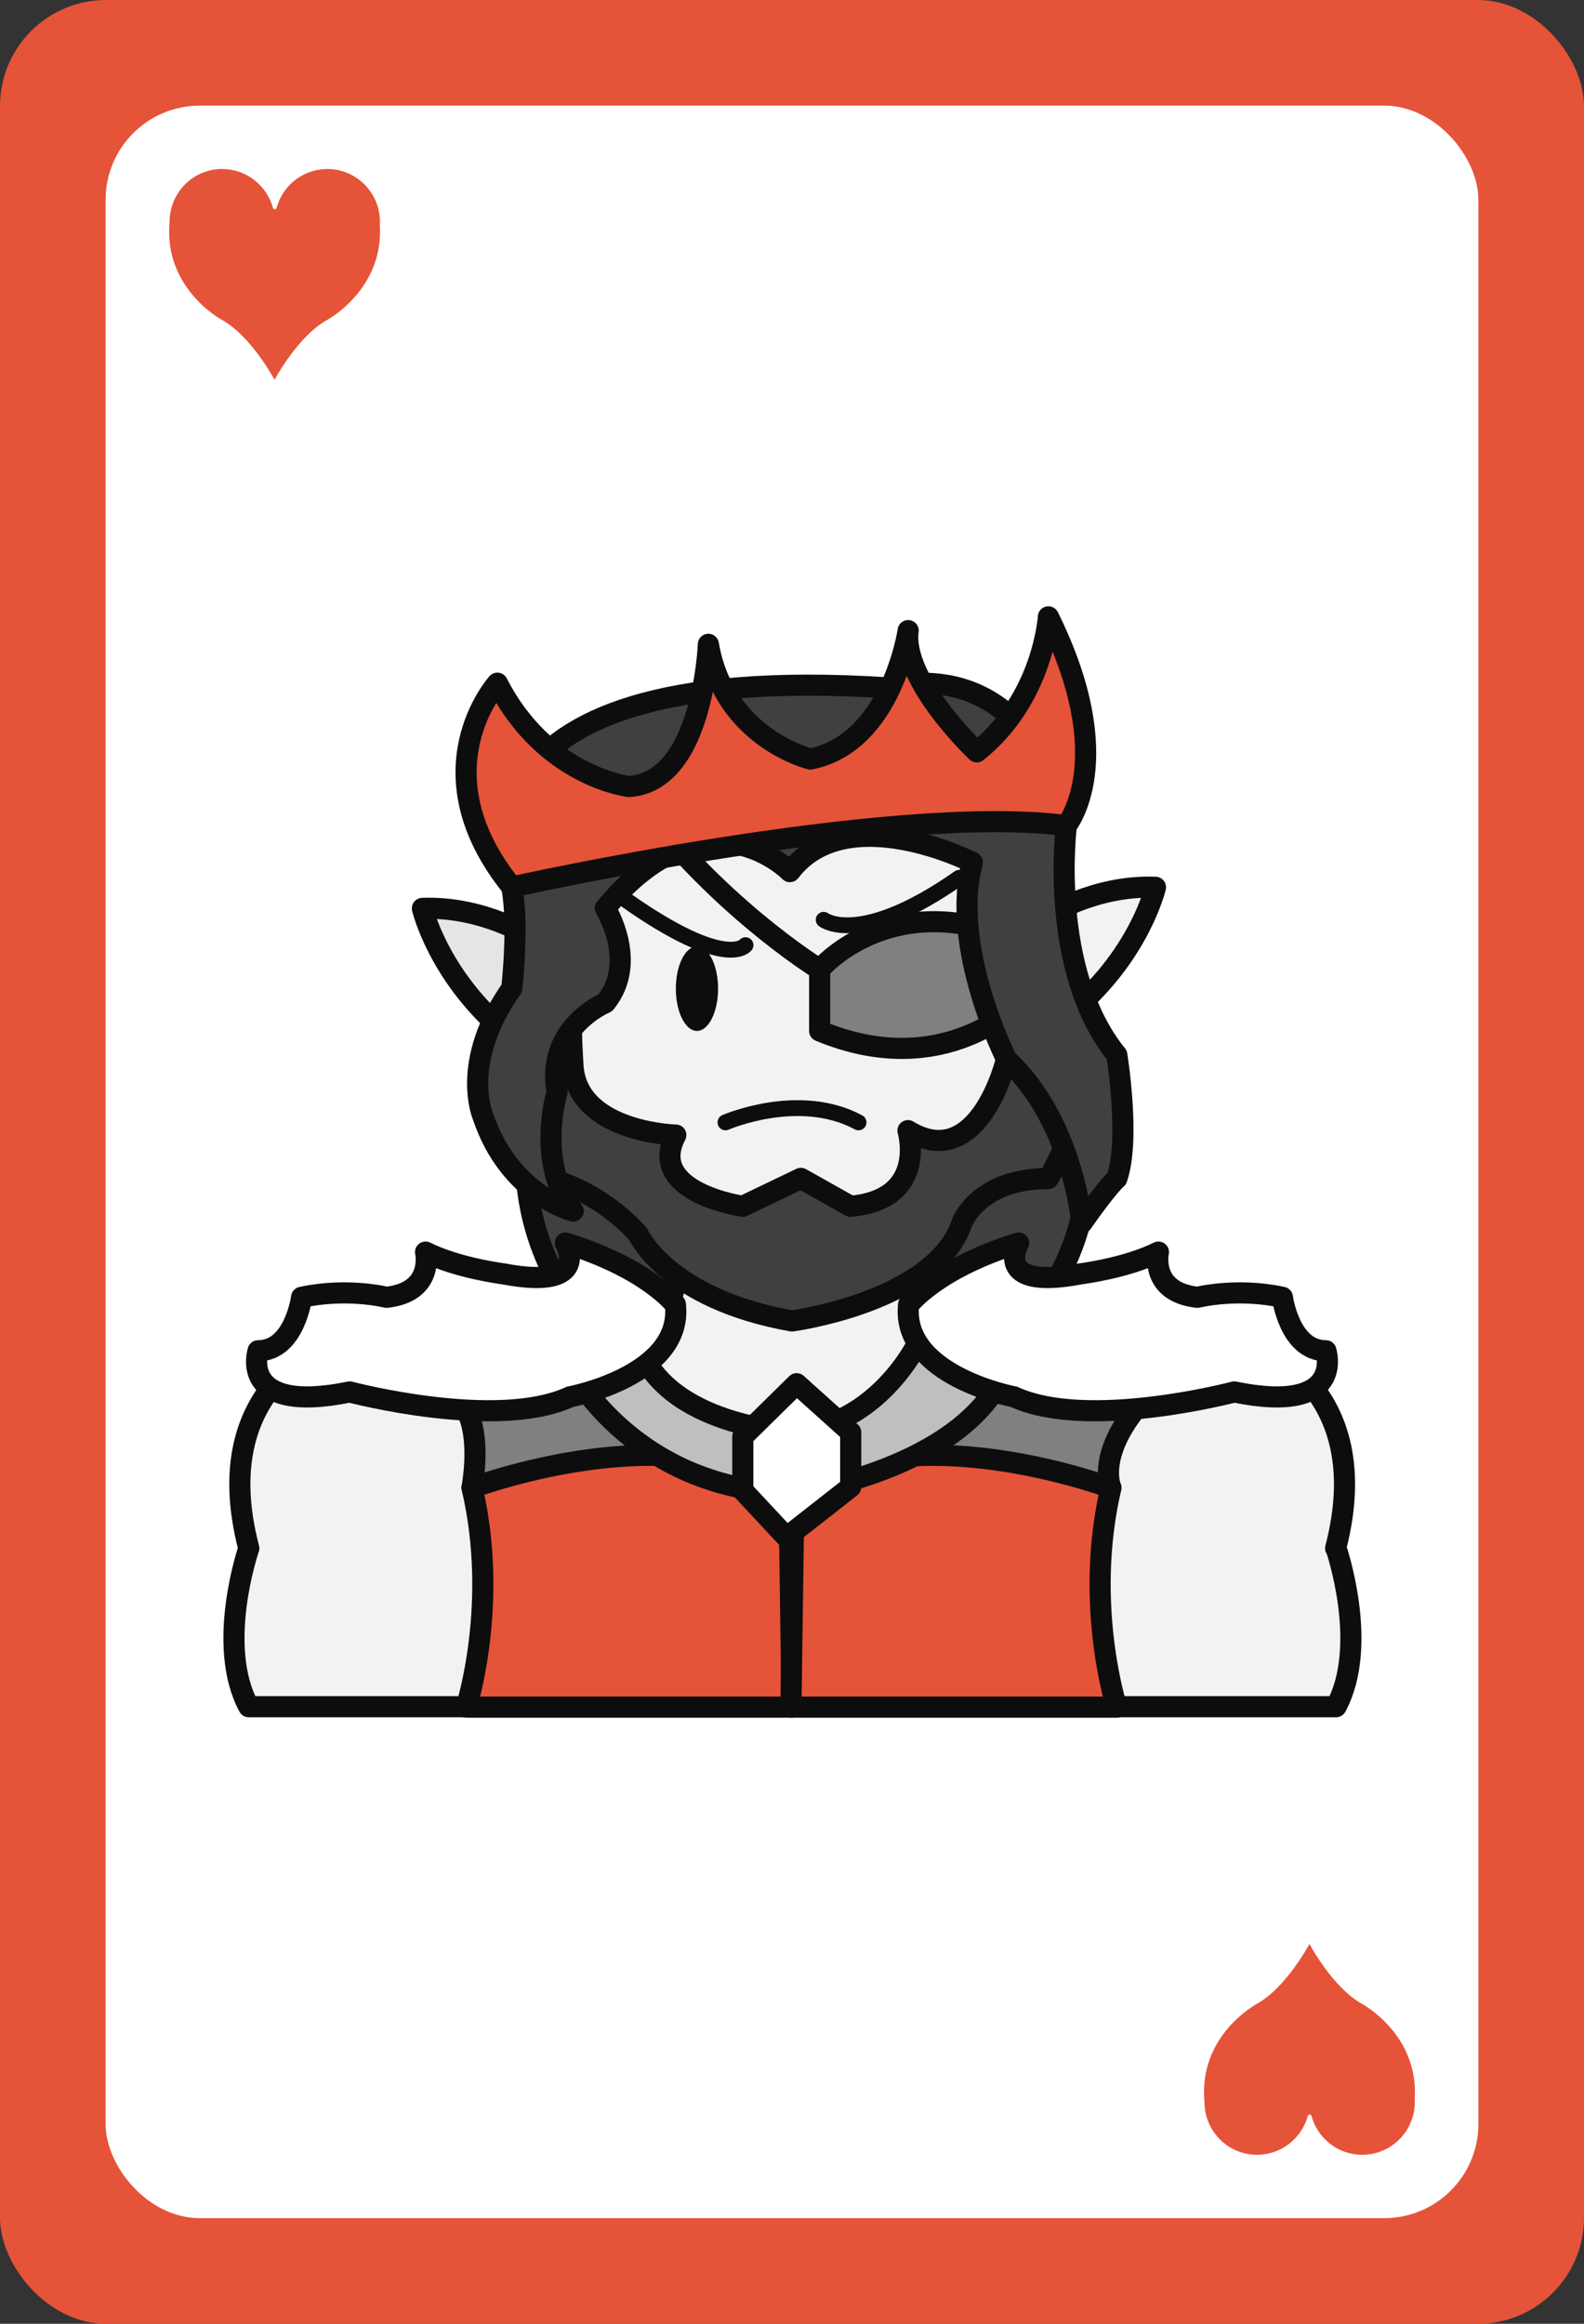 <?xml version="1.0" encoding="UTF-8"?>
<svg xmlns="http://www.w3.org/2000/svg" viewBox="0 0 75 110">
  <rect x="0" y="0" width="75" height="110" fill="#333333" stroke="none"/>
  <defs>
    <style>
      .cls-1 {
        fill: #404040;
      }

      .cls-1, .cls-2, .cls-3, .cls-4, .cls-5, .cls-6, .cls-7, .cls-8, .cls-9 {
        stroke: #0d0d0d;
        stroke-linecap: round;
        stroke-linejoin: round;
      }

      .cls-2 {
        fill: gray;
      }

      .cls-3 {
        fill: #bfbfbf;
      }

      .cls-4 {
        fill: #e5e5e5;
      }

      .cls-5, .cls-10 {
        fill: #e55339;
      }

      .cls-6, .cls-11 {
        fill: #fff;
      }

      .cls-7, .cls-8 {
        fill: none;
      }

      .cls-8 {
        stroke-width: .75px;
      }

      .cls-9 {
        fill: #f2f2f2;
      }

      .cls-12 {
        fill: #0d0d0d;
      }

      .cls-12, .cls-11, .cls-10 {
        stroke-width: 0px;
      }
    </style>
  </defs>
  <g id="Base">
    <rect class="cls-10" x="0" width="75" height="110" rx="5.02" ry="5.02"/>
    <rect class="cls-11" x="5" y="5" width="65" height="100" rx="4.46" ry="4.46"/>
    <path class="cls-10" d="m17.99,10.58s0-.05,0-.08c0-1.38-1.12-2.5-2.49-2.5-1.14,0-2.11.77-2.4,1.83-.03.1-.15.1-.18,0-.29-1.05-1.26-1.83-2.4-1.83-1.38,0-2.49,1.12-2.49,2.5-.3,3.17,2.49,4.65,2.49,4.65,1.35.75,2.42,2.72,2.48,2.83v.02s0,0,0,0c0,0,0,0,0,0v-.02c.06-.11,1.13-2.08,2.48-2.83,0,0,2.74-1.46,2.5-4.57Z"/>
    <path class="cls-10" d="m66.99,99.42s0,.05,0,.08c0,1.38-1.12,2.5-2.49,2.5-1.14,0-2.11-.77-2.4-1.83-.03-.1-.15-.1-.18,0-.29,1.05-1.26,1.83-2.4,1.83-1.38,0-2.49-1.12-2.49-2.5-.3-3.17,2.49-4.65,2.49-4.65,1.35-.75,2.42-2.72,2.48-2.83v-.02s0,0,0,0c0,0,0,0,0,0v.02c.06.11,1.13,2.08,2.48,2.83,0,0,2.74,1.46,2.5,4.57Z"/>
  </g>
  <g id="People">
    <g>
      <path class="cls-9" d="m63.24,73.29c2.01-7.71-3.84-9.68-3.84-9.68-4.55-2.95-16.61-1.51-16.61-1.51l-5.28.44-5.28-.44s-12.07-1.44-16.61,1.51c0,0-5.86,1.97-3.84,9.68,0,0-1.58,4.58,0,7.5h51.48c1.58-2.92,0-7.5,0-7.5Z"/>
      <path class="cls-2" d="m22.08,66.76s.7,1.01.27,3.66h30.25s-.66-1.41,1.17-3.72l-8.98-3.11h-14.58l-8.13,3.17Z"/>
      <path class="cls-1" d="m51.86,53.86s-.43,6.02-2.86,7.89l-21.86.02s-2.58-3.03-2.22-7.91h26.93Z"/>
      <path class="cls-5" d="m22.08,80.8s1.56-4.88.27-10.37c0,0,9.7-3.64,15.01.27l.14,10.11h-15.42Z"/>
      <path class="cls-5" d="m52.87,80.8s-1.56-4.88-.27-10.37c0,0-9.7-3.64-15.01.27l-.14,10.11h15.42Z"/>
      <path class="cls-9" d="m43.15,58.74l-5.65-.83-5.65.83s.86,3.32-1.64,4.85c0,0,.59,4.28,7.29,4.2,6.7.08,7.29-4.2,7.29-4.2-2.5-1.54-1.64-4.85-1.64-4.85Z"/>
      <path class="cls-3" d="m43.44,63.59s-1.88,3.92-5.94,4.2c0,0-6-.27-7.29-4.2l-3.07,1.34s2.99,5.65,10.45,5.76c0,0,8.12-1.09,10.07-5.97l-4.22-1.12Z"/>
      <path class="cls-6" d="m43.02,61.77s1.3-1.73,5.21-2.93c0,0-1.3,2.27,2.93,1.46,0,0,2.17-.27,3.69-1.03,0,0-.43,1.89,1.85,2.14,0,0,1.85-.47,4.02,0,0,0,.33,2.53,2.06,2.53,0,0,.98,3.04-4.34,1.95,0,0-6.95,1.84-10.43.23,0,0-5.36-1-4.99-4.37Z"/>
      <path class="cls-4" d="m25.22,44.41s-2.29-1.52-5.22-1.41c0,0,.72,3.1,3.84,5.78,0,0,3.03.52,1.39-4.37Z"/>
      <path class="cls-9" d="m48.78,40.46s-1.81-6.51-11.28-6.3c-9.46-.21-11.28,6.3-11.28,6.3-1.93,6.05,0,12.5,0,12.5,2.61,6.54,11.28,7.84,11.28,7.84,0,0,8.67-1.3,11.28-7.84,0,0,1.93-6.45,0-12.5Z"/>
      <path class="cls-9" d="m49.49,43.41s2.29-1.52,5.22-1.41c0,0-.72,3.1-3.84,5.78,0,0-3.03.52-1.39-4.37Z"/>
      <path class="cls-6" d="m31.98,61.77s-1.3-1.73-5.21-2.93c0,0,1.3,2.27-2.93,1.46,0,0-2.17-.27-3.69-1.03,0,0,.43,1.89-1.85,2.14,0,0-1.85-.47-4.02,0,0,0-.33,2.53-2.06,2.53,0,0-.98,3.04,4.34,1.95,0,0,6.95,1.84,10.43.23,0,0,5.36-1,4.99-4.37Z"/>
      <path class="cls-7" d="m38.81,45.89s-5.11-3.13-9.03-8.65"/>
      <polygon class="cls-6" points="35.17 68.01 35.17 70.55 37.24 72.77 40.28 70.39 40.28 67.8 37.72 65.5 35.17 68.01"/>
      <path class="cls-2" d="m38.81,45.89s3.14-3.75,8.85-1.59l.61,3.18s-3.59,3.77-9.46,1.32v-2.9Z"/>
      <path class="cls-1" d="m25.16,46.54s-2.58,4.38.84,9.25c0,0,2.28.5,4.21,2.62,0,0,1.35,3.07,7.29,4.12,0,0,6.79-.91,8.04-4.63,0,0,.76-2.11,4.09-2.11,0,0,3.29-5.04.36-10.05l-.61-2.64-1.73,1.19s1.41,4.34,0,5.86c0,0-1.29,5.43-4.66,3.37,0,0,.97,3.26-2.72,3.58l-2.35-1.32-2.75,1.32s-4.61-.65-3.17-3.37c0,0-4.54-.11-4.86-3.15,0,0-.43-5.65.54-5.97l-2.32-.54-.2,2.46Z"/>
      <path class="cls-1" d="m37.4,41.26s-3.92-4.06-8.74,1.73c0,0,1.59,2.54,0,4.48,0,0-2.82,1.17-2.28,4.21,0,0-1.02,3.32.76,5.65,0,0-3.03-.76-4.28-4.51,0,0-1.1-2.55,1.37-6.03,0,0,.35-2.99,0-4.81,0,0-4.15-10.83,17.79-9.42,0,0,6.52-2.06,8.47,6.52,0,0-.87,6.84,2.39,10.86,0,0,.65,3.99,0,5.85,0,0-.39.3-1.66,2.11,0,0-.4-4.81-3.55-7.74,0,0-2.71-5.32-1.63-9.34,0,0-5.97-3.04-8.63.43Z"/>
      <path class="cls-5" d="m24.23,41.99s17.89-3.99,26.26-2.91c0,0,2.54-3.04-.85-9.88,0,0-.24,3.88-3.39,6.39,0,0-3.57-3.35-3.25-5.74,0,0-.78,5.32-4.63,6.08,0,0-4.07-.98-4.83-5.43,0,0-.24,6.52-3.76,6.73,0,0-3.95-.44-6.23-4.89,0,0-3.75,4.15.68,9.64Z"/>
    </g>
    <ellipse class="cls-12" cx="33" cy="46.8" rx="1" ry="2"/>
    <path class="cls-8" d="m39,43.54s1.7,1.32,6.42-1.99"/>
    <path class="cls-8" d="m35.3,44.74s-.89,1.21-5.61-2.1"/>
    <path class="cls-8" d="m34.35,53.13s3.48-1.52,6.3,0"/>
  </g>
</svg>